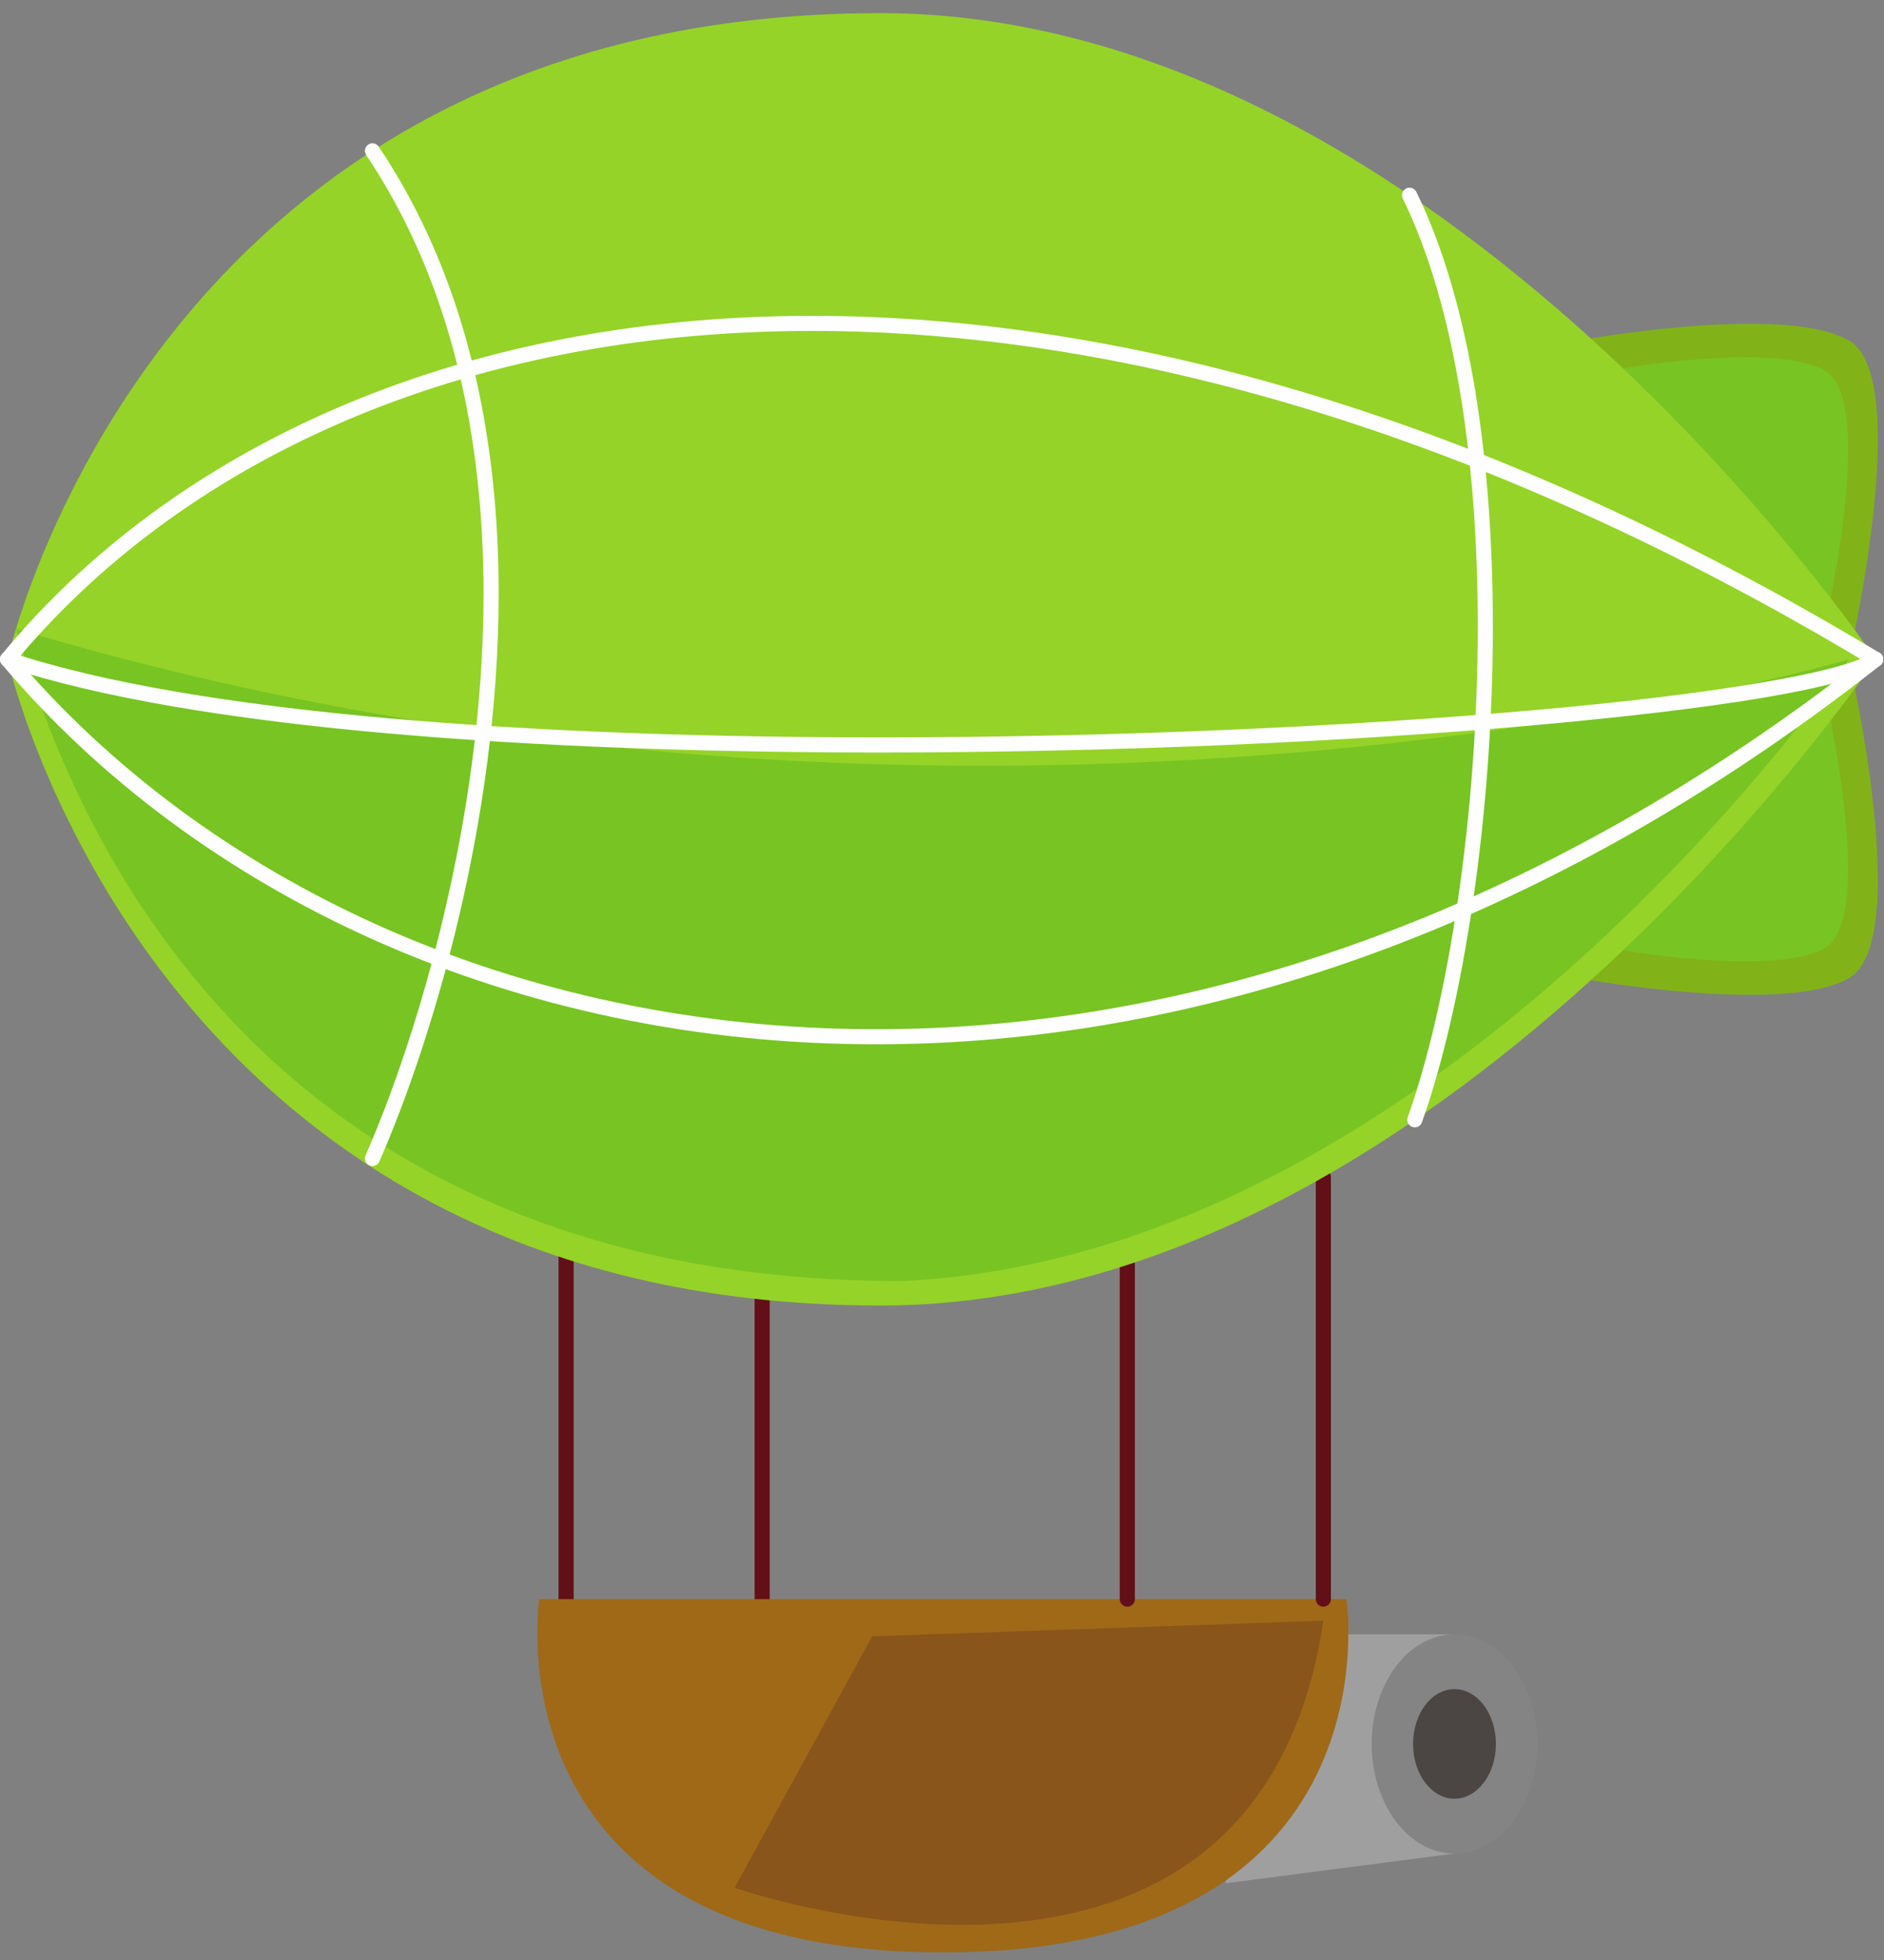 <?xml version="1.0" encoding="UTF-8" standalone="no"?>
<svg width="125px" height="130px" viewBox="0 0 125 130" version="1.1" xmlns="http://www.w3.org/2000/svg" xmlns:xlink="http://www.w3.org/1999/xlink">
    <rect x="0" y="0" width="125" height="130" fill="#808080" stroke="none"/>
    <!-- Generator: Sketch 3.6.1 (26313) - http://www.bohemiancoding.com/sketch -->
    <title>飞船（左右移动）</title>
    <desc>Created with Sketch.</desc>
    <defs></defs>
    <g id="Page-1" stroke="none" stroke-width="1" fill="none" fill-rule="evenodd">
        <g id="玩聚号" transform="translate(-987, -313)">
            <g id="飞船（左右移动）" transform="translate(987, 313)">
                <path d="M85.147,108.398 L96.502,108.398 L96.502,122.94 L81.305,124.912 L85.147,108.398 Z" id="Fill-1" fill="#9F9FA0"></path>
                <g id="Group-71">
                    <path d="M101.997,115.668 C101.997,119.684 99.536,122.942 96.502,122.942 C93.466,122.942 91.009,119.684 91.009,115.668 C91.009,111.652 93.466,108.398 96.502,108.398 C99.536,108.398 101.997,111.652 101.997,115.668" id="Fill-4" fill="#848485"></path>
                    <path d="M99.251,115.668 C99.251,117.676 98.019,119.304 96.502,119.304 C94.984,119.304 93.754,117.676 93.754,115.668 C93.754,113.66 94.984,112.032 96.502,112.032 C98.019,112.032 99.251,113.66 99.251,115.668" id="Fill-8" fill="#4B4644"></path>
                    <path d="M37.058,106.066 L37.058,81.356 C37.058,81.082 37.283,80.858 37.561,80.858 C37.835,80.858 38.061,81.082 38.061,81.356 L38.061,106.066 C38.061,106.34 37.835,106.566 37.561,106.566 C37.283,106.566 37.058,106.34 37.058,106.066" id="Fill-12" fill="#630F17"></path>
                    <path d="M50.067,106.066 L50.067,81.356 C50.067,81.082 50.291,80.858 50.565,80.858 C50.842,80.858 51.068,81.082 51.068,81.356 L51.068,106.066 C51.068,106.342 50.842,106.566 50.565,106.566 C50.291,106.566 50.067,106.342 50.067,106.066" id="Fill-14" fill="#630F17"></path>
                    <path d="M89.332,106.066 L62.553,106.066 L35.776,106.066 C35.776,106.066 32.207,129.5 62.553,129.5 C92.903,129.5 89.332,106.066 89.332,106.066" id="Fill-16" fill="#9F6918"></path>
                    <path d="M87.301,106.064 L87.301,78.076 C87.301,77.8 87.525,77.574 87.801,77.574 C88.079,77.574 88.304,77.8 88.304,78.076 L88.304,106.064 C88.304,106.34 88.079,106.566 87.801,106.566 C87.525,106.566 87.301,106.34 87.301,106.064" id="Fill-21" fill="#630F17"></path>
                    <path d="M74.294,106.066 L74.294,81.356 C74.294,81.082 74.516,80.856 74.797,80.856 C75.069,80.856 75.297,81.082 75.297,81.356 L75.297,106.066 C75.297,106.34 75.069,106.566 74.797,106.566 C74.516,106.566 74.294,106.34 74.294,106.066" id="Fill-23" fill="#630F17"></path>
                    <path d="M87.801,107.498 C83.34,137.408 48.744,125.204 48.744,125.204 L57.868,108.532 L87.801,107.498 Z" id="Fill-25" fill="#89551A"></path>
                    <path d="M104.811,22.574 C104.811,22.574 118.328,20.102 122.663,22.574 C126.998,25.048 122.663,43.73 122.663,43.73 L104.811,22.574 Z" id="Fill-27" fill="#81B318"></path>
                    <path d="M106.788,24.582 C106.788,24.582 117.601,22.604 121.072,24.582 C124.54,26.558 121.072,41.506 121.072,41.506 L106.788,24.582 Z" id="Fill-32" fill="#78C423"></path>
                    <path d="M104.811,64.887 C104.811,64.887 118.328,67.359 122.663,64.887 C126.998,62.415 122.663,43.731 122.663,43.731 L104.811,64.887 Z" id="Fill-34" fill="#81B318"></path>
                    <path d="M106.788,62.883 C106.788,62.883 117.601,64.859 121.072,62.883 C124.54,60.903 121.072,45.957 121.072,45.957 L106.788,62.883 Z" id="Fill-38" fill="#78C423"></path>
                    <path d="M58.395,0.871 C9.939,0.871 0.503,43.731 0.503,43.731 C0.503,43.731 9.939,86.593 58.395,86.593 C95.63,86.593 124.448,43.731 124.448,43.731 C124.448,43.731 95.63,0.871 58.395,0.871" id="Fill-40" fill="#95D328"></path>
                    <path d="M1.058,41.703 C65.294,60.895 122.664,43.731 122.664,43.731 C122.664,43.731 95.7,83.327 59.813,84.969 C13.247,84.969 3.115,48.499 1.058,41.703" id="Fill-45" fill="#78C423"></path>
                    <path d="M0.182,44.117 C-0.032,43.941 -0.06,43.625 0.116,43.411 C11.33,29.837 30.113,20.949 53.889,20.949 C74.331,20.949 98.467,27.515 124.707,43.305 C124.944,43.445 125.02,43.753 124.878,43.991 C124.733,44.227 124.425,44.301 124.189,44.159 C98.078,28.445 74.118,21.947 53.889,21.949 C30.36,21.949 11.885,30.735 0.887,44.051 L0.889,44.051 C0.789,44.167 0.647,44.231 0.5,44.231 C0.388,44.231 0.276,44.193 0.182,44.117" id="Fill-47" fill="#FEFEFE"></path>
                    <path d="M0.12,44.055 C-0.059,43.845 -0.033,43.527 0.176,43.347 C0.388,43.171 0.704,43.195 0.883,43.409 C13.608,58.449 34.266,68.265 58.138,68.265 C78.75,68.265 101.762,60.949 124.14,43.339 C124.357,43.169 124.671,43.203 124.841,43.423 C125.009,43.639 124.975,43.953 124.755,44.123 C102.225,61.857 78.986,69.265 58.138,69.265 C33.992,69.265 13.056,59.337 0.12,44.055" id="Fill-49" fill="#FEFEFE"></path>
                    <path d="M0.342,44.205 C0.08,44.117 -0.06,43.833 0.026,43.573 C0.112,43.313 0.396,43.169 0.659,43.257 C13.006,47.381 35.735,48.913 58.357,48.907 C73.872,48.911 89.355,48.195 101.465,47.129 C113.536,46.087 122.397,44.585 124.167,43.319 C124.393,43.165 124.706,43.221 124.864,43.449 C125.016,43.675 124.958,43.989 124.73,44.143 C122.385,45.695 113.732,47.031 101.553,48.125 C89.41,49.195 73.902,49.907 58.357,49.911 C35.677,49.905 12.94,48.399 0.342,44.205" id="Fill-51" fill="#FEFEFE"></path>
                    <path d="M24.509,77.299 C24.255,77.187 24.141,76.891 24.253,76.641 C27.703,68.767 32.085,54.259 32.083,39.373 C32.083,29.187 30.038,18.841 24.295,10.281 L24.299,10.281 C24.141,10.053 24.205,9.743 24.433,9.589 C24.662,9.433 24.972,9.497 25.128,9.727 C31.018,18.509 33.082,29.059 33.086,39.373 C33.08,54.451 28.671,69.047 25.17,77.039 C25.088,77.229 24.904,77.341 24.712,77.341 C24.644,77.341 24.575,77.329 24.509,77.299" id="Fill-53" fill="#FEFEFE"></path>
                    <path d="M93.705,74.746 C93.441,74.652 93.307,74.366 93.399,74.108 C96.086,66.582 98.051,54.008 98.047,41.564 C98.053,30.95 96.619,20.41 93.072,13.168 C92.95,12.918 93.054,12.622 93.303,12.5 C93.551,12.378 93.849,12.48 93.973,12.73 C97.628,20.214 99.048,30.86 99.048,41.564 C99.048,54.12 97.083,66.746 94.342,74.444 C94.268,74.646 94.076,74.774 93.869,74.774 C93.815,74.774 93.759,74.766 93.705,74.746" id="Fill-55" fill="#FEFEFE"></path>
                </g>
            </g>
        </g>
    </g>
</svg>